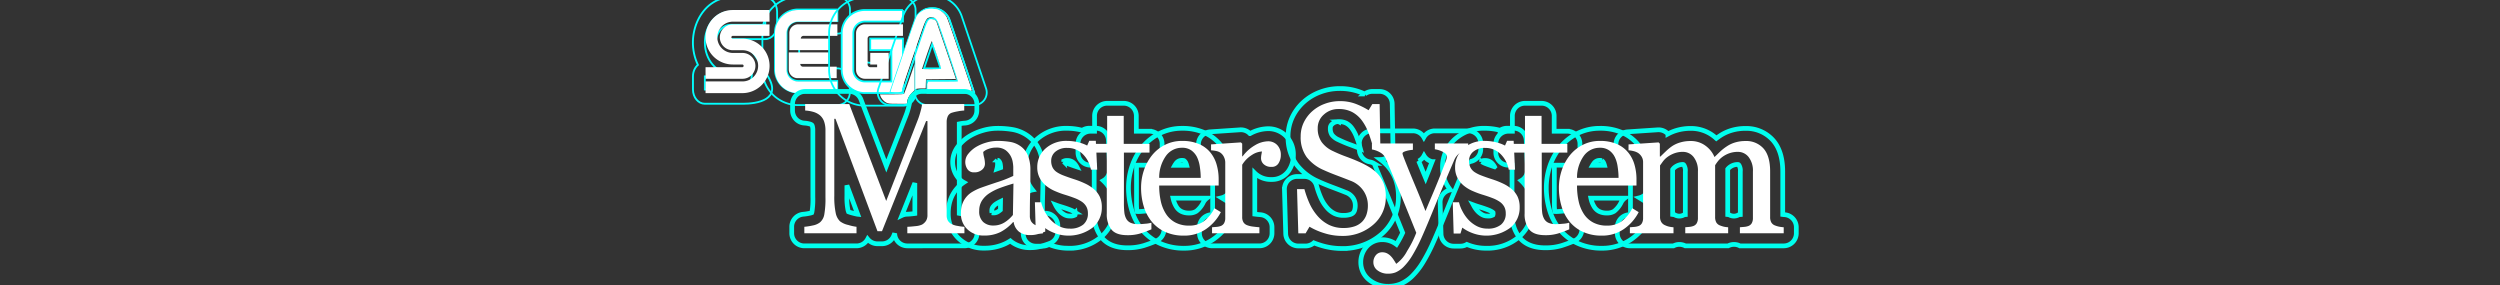 <?xml version="1.0" encoding="UTF-8" standalone="no"?>
<svg
   xmlns:dc="http://purl.org/dc/elements/1.1/"
   xmlns:cc="http://creativecommons.org/ns#"
   xmlns:rdf="http://www.w3.org/1999/02/22-rdf-syntax-ns#"
   xmlns:svg="http://www.w3.org/2000/svg"
   xmlns="http://www.w3.org/2000/svg"
   xmlns:sodipodi="http://sodipodi.sourceforge.net/DTD/sodipodi-0.dtd"
   xmlns:inkscape="http://www.inkscape.org/namespaces/inkscape"
   viewBox="0 0 1000 114"
   version="1.1"
   id="svg140"
   sodipodi:docname="logo.svg"
   inkscape:version="0.92.4 (5da689c313, 2019-01-14)">
  <rect x="0" y="0" width="1000" height="114" fill="#333333" stroke="none"/>
  <defs
     id="defs144" />
  <sodipodi:namedview
     pagecolor="#ffffff"
     bordercolor="#666666"
     borderopacity="1"
     objecttolerance="10"
     gridtolerance="10"
     guidetolerance="10"
     inkscape:pageopacity="0"
     inkscape:pageshadow="2"
     inkscape:window-width="1920"
     inkscape:window-height="1017"
     id="namedview142"
     showgrid="false"
     inkscape:pagecheckerboard="true"
     inkscape:zoom="1.6065466"
     inkscape:cx="329.39367"
     inkscape:cy="56.999996"
     inkscape:window-x="-8"
     inkscape:window-y="-8"
     inkscape:window-maximized="1"
     inkscape:current-layer="svg140"
     inkscape:snap-global="false" />
  <title
     id="title2">logo</title>
  <g
     id="g1192">
    <path
       sodipodi:nodetypes="cccsccsccccccscccccccccsccccccccc"
       d="m 306.082,4.68 0.029,5.267 h -13.895 c -3.251,0.018 -5.878,3.183 -5.878,7.08 0,3.897 2.627,7.062 5.878,7.08 h 3.623 c 2.697,-0.004 4.885,2.616 4.885,5.849 0,3.233 -2.188,5.852 -4.885,5.849 h -13.895 l -9.1e-4,-5.233 h 13.867 c 0.686,0.001 0.686,-1.232 0,-1.231 h -3.595 c -5.674,-0.011 -10.269,-5.528 -10.269,-12.33 0,-6.802 4.595,-12.319 10.269,-12.33 h 13.867 m 0,-5.704 h -13.867 c -11.538,0.017 -18.768,14.953 -13.056,26.969 -1.24,1.073 -1.975,2.794 -1.974,4.627 l 9.1e-4,5.233 c 6.4e-4,3.15 2.131,5.703 4.758,5.703 h 15.215 c 5.326,0.006 16.249,-1.427 9.646,-11.553 -3.487,-5.348 -5.641,-11.559 -10.967,-11.553 h -3.623 c -0.63,-0.029 -1.126,-0.654 -1.119,-1.41 -0.007,-0.744 0.499,-1.35 1.119,-1.341 h 13.895 c 2.64,4e-6 4.776,-2.577 4.758,-5.741 l -0.029,-5.267 c -0.017,-3.136 -2.142,-5.667 -4.758,-5.667 z"
       id="path15"
       inkscape:connector-curvature="0"
       style="fill:none;stroke:#00ffff;stroke-width:0.746;stroke-miterlimit:4;stroke-dasharray:none;stroke-opacity:1" />
    <path
       d="m 334.954,3.79 v 4.623 h -15.715 a 4.631,4.631 0 0 0 -4.623,4.563 v 14.778 a 4.604,4.604 0 0 0 4.623,4.624 l 15.655,7e-4 v 4.624 h -15.655 a 9.247,9.247 0 0 1 -9.247,-9.248 V 13.038 a 9.248,9.248 0 0 1 9.247,-9.248 h 15.715 m 0,-5.04 H 319.239 A 14.304,14.304 0 0 0 304.952,13.038 v 14.717 a 14.304,14.304 0 0 0 14.287,14.288 h 15.655 a 5.04,5.04 0 0 0 5.04,-5.04 v -4.624 a 5.04,5.04 0 0 0 -5.04,-5.04 l -15.238,-7e-4 V 13.453 h 15.297 a 5.04,5.04 0 0 0 5.04,-5.04 v -4.623 a 5.04,5.04 0 0 0 -5.04,-5.04 z"
       id="path19"
       inkscape:connector-curvature="0"
       style="fill:none;stroke:#00ffff;stroke-width:0.722;stroke-miterlimit:4;stroke-dasharray:none;stroke-opacity:1" />
    <path
       d="m 315.734,13.257 a 3.534,3.534 0 0 1 3.505,-3.536 h 15.715 v 4.624 h -13.538 a 1.065,1.065 0 0 0 -1.089,1.087 h 11.302 v 4.624 h -15.896 z"
       id="path113"
       inkscape:connector-curvature="0"
       style="fill:#ffffff;stroke-width:0.72;fill-opacity:1" />
    <path
       d="m 319.239,32.598 a 4.604,4.604 0 0 1 -4.623,-4.624 V 13.196 a 4.631,4.631 0 0 1 4.623,-4.563 h 15.715 V 4.01 h -15.715 a 9.248,9.248 0 0 0 -9.247,9.248 v 14.717 a 9.247,9.247 0 0 0 9.247,9.248 h 15.655 v -4.624 l -15.655,-7e-4 z"
       id="path111"
       inkscape:connector-curvature="0"
       style="fill:#ffffff;stroke-width:0.72;fill-opacity:1" />
    <path
       d="m 319.019,31.261 a 3.508,3.508 0 0 1 -3.505,-3.506 v -6.801 h 15.895 v 4.623 h -11.302 a 1.065,1.065 0 0 0 1.088,1.088 h 13.478 v 4.594 z"
       id="path115"
       inkscape:connector-curvature="0"
       style="fill:#ffffff;fill-opacity:1;stroke:none;stroke-width:0.72" />
    <path
       d="m 282.22,37.252 h 14.717 a 10.894,10.894 0 1 0 0,-21.789 h -3.837 a 0.542,0.542 0 0 1 -0.545,-0.544 0.549,0.549 0 0 1 0.545,-0.574 h 14.687 l 0.03,-4.594 h -14.717 a 5.168,5.168 0 0 0 0,10.336 h 3.837 a 6.241,6.241 0 1 1 0,12.481 h -14.717 v 4.683 z"
       id="path107"
       inkscape:connector-curvature="0"
       style="fill:#ffffff;stroke-width:0.72;fill-opacity:1" />
    <path
       d="m 282.22,31.511 h 14.717 a 5.168,5.168 0 1 0 0,-10.335 h -3.837 a 6.256,6.256 0 0 1 0,-12.511 h 14.717 l -0.03,-4.654 h -14.688 a 10.894,10.894 0 0 0 0,21.789 h 3.808 a 0.544,0.544 0 1 1 0,1.088 h -14.687 l 10e-4,4.624 z"
       id="path109"
       inkscape:connector-curvature="0"
       style="fill:#ffffff;stroke-width:0.72;stroke:none;fill-opacity:1" />
    <path
       d="m 345.985,32.598 a 4.65,4.65 0 0 1 -4.654,-4.624 V 13.258 a 4.644,4.644 0 0 1 4.625,-4.624 h 15.231 V 4.01 h -15.262 a 9.247,9.247 0 0 0 -9.247,9.248 v 14.717 a 9.273,9.273 0 0 0 9.278,9.248 h 15.231 v -21.789 h -13.086 v 4.623 h 8.462 v 12.542 z"
       id="path117"
       inkscape:connector-curvature="0"
       style="fill:#ffffff;stroke-width:0.72;fill-opacity:1" />
    <path
       style="fill:none;stroke:#00ffee;stroke-width:1.89;stroke-miterlimit:4;stroke-dasharray:none;stroke-opacity:1"
       inkscape:connector-curvature="0"
       id="path50"
       d="m 393.615,99.257 a 14.155,14.155 0 0 1 -10.128,-3.871 13.595,13.595 0 0 1 -4.162,-10.129 16.071,16.071 0 0 1 0.876,-5.411 13.938,13.938 0 0 1 2.725,-4.601 12.82,12.82 0 0 1 2.567,-2.282 7.732,7.732 0 0 1 -2.727,-2.533 10.112,10.112 0 0 1 -1.693,-5.679 10.245,10.245 0 0 1 2.239,-6.292 16.939,16.939 0 0 1 4.367,-3.902 21.977,21.977 0 0 1 5.2,-2.295 20.616,20.616 0 0 1 6.019,-0.929 35.222,35.222 0 0 1 6.241,0.499 14.9,14.9 0 0 1 6.242,2.721 13.383,13.383 0 0 1 4.461,5.758 20.343,20.343 0 0 1 1.354,7.899 c 0,3.457 -0.037,6.609 -0.11,9.366 -0.064,2.308 -0.099,4.892 -0.105,7.697 0.368,0.006 0.738,0.009 1.114,0.009 a 5.04,5.04 0 0 1 5.04,5.04 v 2.327 a 5.039,5.039 0 0 1 -3.314,4.735 c -1.184,0.432 -2.294,0.802 -3.3,1.1 a 15.397,15.397 0 0 1 -4.365,0.59 12.056,12.056 0 0 1 -7.649,-2.405 c -0.129,-0.101 -0.255,-0.205 -0.378,-0.311 q -0.832,0.53 -1.693,0.968 a 19.206,19.206 0 0 1 -8.821,1.931 z m 3.173,-14.144 a 1.822,1.822 0 0 0 0.508,0.056 3.203,3.203 0 0 0 1.84,-0.465 9.188,9.188 0 0 0 1.022,-0.753 l 0.059,-3.384 a 16.176,16.176 0 0 0 -1.827,1.034 4.778,4.778 0 0 0 -1.374,1.391 2.614,2.614 0 0 0 -0.289,1.352 3.955,3.955 0 0 0 0.062,0.769 z m 2.156,-21.015 a 14.336,14.336 0 0 1 0.076,1.455 7.839,7.839 0 0 1 -0.268,2.034 c 0.577,-0.202 1.079,-0.384 1.515,-0.546 v -0.285 c -0.011,-0.157 -0.065,-0.544 -0.145,-1.076 a 2.625,2.625 0 0 0 -0.295,-0.881 2.201,2.201 0 0 0 -0.553,-0.647 2.372,2.372 0 0 0 -0.331,-0.054 z" />
    <path
       style="fill:none;stroke:#00ffee;stroke-width:1.89;stroke-miterlimit:4;stroke-dasharray:none;stroke-opacity:1"
       inkscape:connector-curvature="0"
       id="path55"
       d="m 427.329,99.293 a 19.62,19.62 0 0 1 -7.732,-1.526 5.028,5.028 0 0 1 -2.541,0.688 h -2.731 a 5.04,5.04 0 0 1 -5.038,-4.893 l -0.364,-12.497 a 5.04,5.04 0 0 1 4.105,-5.1 15.847,15.847 0 0 1 -1.516,-2.272 13.951,13.951 0 0 1 -1.645,-6.8 14.935,14.935 0 0 1 4.877,-11.15 17.275,17.275 0 0 1 12.221,-4.418 23.184,23.184 0 0 1 5.52,0.689 q 0.22,0.056 0.436,0.112 a 5.035,5.035 0 0 1 2.786,-0.84 h 2.622 a 5.04,5.04 0 0 1 5.034,4.802 l 0.546,11.544 a 5.04,5.04 0 0 1 -2.572,4.635 14.194,14.194 0 0 1 3.154,4.321 14.863,14.863 0 0 1 1.28,6.335 15.297,15.297 0 0 1 -5.508,12.001 19.388,19.388 0 0 1 -12.935,4.368 z m -5.113,-17.324 a 10.845,10.845 0 0 0 1.574,2.353 7.539,7.539 0 0 0 2.055,1.613 4.126,4.126 0 0 0 2.031,0.47 3.582,3.582 0 0 0 2.154,-0.41 v 0 a 2.308,2.308 0 0 0 0.069,-0.974 l -0.001,0.001 c -0.013,0 -0.096,-0.089 -0.258,-0.206 a 9.159,9.159 0 0 0 -1.813,-0.892 c -1.053,-0.406 -2.251,-0.814 -3.553,-1.212 -0.712,-0.212 -1.472,-0.468 -2.268,-0.766 z m 3.325,-17.312 a 8.571,8.571 0 0 0 1.749,0.858 c 0.986,0.379 2.128,0.783 3.407,1.205 a 5.744,5.744 0 0 0 -1.119,-1.496 3.571,3.571 0 0 0 -2.688,-1.02 2.749,2.749 0 0 0 -1.367,0.238 c 0.004,0.091 0.011,0.162 0.018,0.215 z" />
    <path
       style="fill:none;stroke:#00ffee;stroke-width:1.89;stroke-miterlimit:4;stroke-dasharray:none;stroke-opacity:1"
       inkscape:connector-curvature="0"
       id="path60"
       d="m 450.912,99.109 c -4.6,0 -8.059,-1.397 -10.28,-4.152 a 14.849,14.849 0 0 1 -2.957,-9.59 V 66.077 h -1.444 a 5.04,5.04 0 0 1 -5.04,-5.04 v -3.499 a 5.04,5.04 0 0 1 5.04,-5.04 h 1.59 v -6.141 a 5.04,5.04 0 0 1 5.04,-5.04 h 6.629 a 5.04,5.04 0 0 1 5.04,5.04 v 6.141 h 5.268 a 5.04,5.04 0 0 1 5.04,5.04 v 3.499 a 5.04,5.04 0 0 1 -5.04,5.04 h -5.195 v 15.028 a 31.172,31.172 0 0 0 0.134,3.227 c 0.01,0.101 0.024,0.19 0.038,0.268 0.155,0.014 0.359,0.025 0.615,0.025 0.255,0 0.88,-0.019 2.199,-0.145 a 10.423,10.423 0 0 0 1.401,-0.186 4.901,4.901 0 0 1 1.641,-0.284 4.987,4.987 0 0 1 4.973,5.067 l 0.001,2.658 a 5.038,5.038 0 0 1 -3.101,4.655 c -1.706,0.712 -3.353,1.32 -4.893,1.81 a 21.869,21.869 0 0 1 -6.699,0.91 z" />
    <path
       style="fill:none;stroke:#00ffee;stroke-width:1.89;stroke-miterlimit:4;stroke-dasharray:none;stroke-opacity:1"
       inkscape:connector-curvature="0"
       id="path65"
       d="m 473.587,99.291 a 22.786,22.786 0 0 1 -9.735,-2.005 20.006,20.006 0 0 1 -7.156,-5.55 22.734,22.734 0 0 1 -4.06,-7.848 30.974,30.974 0 0 1 -1.247,-8.828 26.951,26.951 0 0 1 1.364,-8.444 24.534,24.534 0 0 1 4.106,-7.628 20.961,20.961 0 0 1 6.785,-5.51 19.922,19.922 0 0 1 9.214,-2.145 21.699,21.699 0 0 1 8.767,1.665 17.084,17.084 0 0 1 6.429,4.814 18.657,18.657 0 0 1 3.421,6.563 26.258,26.258 0 0 1 1.027,7.44 v 2.405 a 5.042,5.042 0 0 1 -3.871,4.904 l 2.34,1.436 a 5.039,5.039 0 0 1 1.827,6.64 23.439,23.439 0 0 1 -7.695,8.686 20.237,20.237 0 0 1 -11.519,3.405 z m -4.327,-19.803 a 10.454,10.454 0 0 0 1.419,3.416 5.096,5.096 0 0 0 1.886,1.677 6.599,6.599 0 0 0 3.097,0.626 5.144,5.144 0 0 0 2.858,-0.709 10.009,10.009 0 0 0 2.862,-3.654 5.04,5.04 0 0 1 1.38,-1.583 h -13.553 c 0.017,0.076 0.034,0.152 0.051,0.227 z m 5.41,-13.367 a 5.872,5.872 0 0 0 -0.368,-1.02 2.376,2.376 0 0 0 -0.736,-0.868 2.684,2.684 0 0 0 -0.78,-0.087 2.784,2.784 0 0 0 -2.409,1.282 5.436,5.436 0 0 0 -0.465,0.693 z" />
    <path
       style="fill:none;stroke:#00ffee;stroke-width:1.89;stroke-miterlimit:4;stroke-dasharray:none;stroke-opacity:1"
       inkscape:connector-curvature="0"
       id="path70"
       d="m 484.823,98.344 a 5.04,5.04 0 0 1 -5.04,-5.04 V 90.901 a 5.04,5.04 0 0 1 4.605,-5.021 l 0.672,-0.056 0.004,-20.556 a 9.862,9.862 0 0 0 -0.982,-0.113 5.041,5.041 0 0 1 -4.7,-5.029 v -2.368 a 5.04,5.04 0 0 1 4.702,-5.029 l 11.946,-0.802 c 0.112,-0.008 0.226,-0.011 0.338,-0.011 a 5.043,5.043 0 0 1 3.564,1.476 l 0.06,0.06 a 15.339,15.339 0 0 1 7.158,-1.973 9.971,9.971 0 0 1 7.363,3.037 10.471,10.471 0 0 1 2.851,7.502 11.036,11.036 0 0 1 -1.687,5.985 8.055,8.055 0 0 1 -7.066,3.789 9.164,9.164 0 0 1 -6.647,-2.501 l -0.045,-0.045 v 16.4 c 0.864,0.112 1.587,0.184 2.201,0.228 a 5.04,5.04 0 0 1 4.684,5.027 V 93.304 a 5.04,5.04 0 0 1 -5.04,5.04 z" />
    <path
       style="fill:none;stroke:#00ffee;stroke-width:1.89;stroke-miterlimit:4;stroke-dasharray:none;stroke-opacity:1"
       inkscape:connector-curvature="0"
       id="path75"
       d="m 536.693,99.404 a 28.288,28.288 0 0 1 -8.418,-1.301 q -1.419,-0.44 -2.727,-0.959 a 5.041,5.041 0 0 1 -3.315,1.243 h -2.913 a 5.04,5.04 0 0 1 -5.038,-4.895 l -0.509,-17.703 a 5.04,5.04 0 0 1 5.038,-5.185 h 2.95 a 5.04,5.04 0 0 1 4.856,3.691 34.027,34.027 0 0 0 1.849,5.151 15.556,15.556 0 0 0 2.448,3.74 9.475,9.475 0 0 0 2.892,2.235 8.01,8.01 0 0 0 3.613,0.736 8.447,8.447 0 0 0 2.73,-0.374 2.856,2.856 0 0 0 1.086,-0.611 2.59,2.59 0 0 0 0.591,-0.982 6.478,6.478 0 0 0 0.281,-2.064 5.326,5.326 0 0 0 -0.929,-3.022 5.824,5.824 0 0 0 -2.858,-2.133 q -2.326,-0.929 -5.325,-2.055 c -2.155,-0.807 -4.047,-1.585 -5.623,-2.312 a 22.104,22.104 0 0 1 -8.696,-6.68 18.326,18.326 0 0 1 -3.448,-11.374 17.824,17.824 0 0 1 1.68,-7.644 19.392,19.392 0 0 1 4.613,-6.154 20.676,20.676 0 0 1 6.596,-3.944 22.16,22.16 0 0 1 7.775,-1.393 22.616,22.616 0 0 1 8.22,1.436 q 0.909,0.351 1.787,0.742 a 5.037,5.037 0 0 1 3.034,-1.015 h 2.914 a 5.04,5.04 0 0 1 5.039,4.954 l 0.293,17.154 a 5.04,5.04 0 0 1 -4.984,5.126 20.449,20.449 0 0 1 2.606,2.343 17.313,17.313 0 0 1 3.475,5.716 19.831,19.831 0 0 1 1.086,6.757 19.523,19.523 0 0 1 -6.78,15.081 23.329,23.329 0 0 1 -15.89,5.694 z m -1.267,-50.747 a 3.474,3.474 0 0 0 -2.513,0.913 2.046,2.046 0 0 0 -0.789,1.695 4.553,4.553 0 0 0 0.634,2.635 6.592,6.592 0 0 0 2.609,1.991 51.398,51.398 0 0 0 4.771,2.013 c 1.358,0.492 2.704,1.018 4.018,1.569 -0.442,-1.57 -0.943,-3.112 -1.493,-4.593 a 14.893,14.893 0 0 0 -1.941,-3.651 6.895,6.895 0 0 0 -2.216,-1.954 6.431,6.431 0 0 0 -3.082,-0.619 z" />
    <path
       style="fill:none;stroke:#00ffee;stroke-width:1.89;stroke-miterlimit:4;stroke-dasharray:none;stroke-opacity:1"
       inkscape:connector-curvature="0"
       id="path80"
       d="m 555.438,114.516 a 11.676,11.676 0 0 1 -7.683,-2.508 8.989,8.989 0 0 1 -3.444,-6.973 9.379,9.379 0 0 1 2.247,-6.287 8.23,8.23 0 0 1 6.289,-2.87 9.227,9.227 0 0 1 4.358,1.022 10.703,10.703 0 0 1 1.361,0.851 45.384,45.384 0 0 0 2.505,-4.64 q -3.006,-7.471 -5.49,-13.514 -2.799,-6.794 -5.851,-14.067 c -0.03,-0.072 -0.04,-0.096 -0.171,-0.17 a 4.725,4.725 0 0 0 -1.576,-0.59 5.041,5.041 0 0 1 -4.256,-4.979 v -2.403 a 5.04,5.04 0 0 1 5.04,-5.04 h 16.393 a 5.04,5.04 0 0 1 4.39,2.562 5.038,5.038 0 0 1 4.389,-2.561 h 13.331 a 5.04,5.04 0 0 1 5.04,5.04 v 2.26 a 5.039,5.039 0 0 1 -4.186,4.967 h 10e-4 a 11.464,11.464 0 0 0 -1.137,0.607 1.561,1.561 0 0 0 -0.652,0.77 c -2.947,6.837 -5.455,12.798 -7.641,18.174 -2.299,5.639 -3.995,9.671 -5.187,12.327 a 71.213,71.213 0 0 1 -4.433,8.585 28.451,28.451 0 0 1 -4.295,5.45 15.151,15.151 0 0 1 -4.709,3.121 12.838,12.838 0 0 1 -4.636,0.866 z m 12.037,-50.101 q 1.168,2.907 2.794,6.793 1.233,-3.03 2.573,-6.52 l 0.018,-0.046 a 5.038,5.038 0 0 1 -3.247,-2.34 5.06,5.06 0 0 1 -2.137,2.113 z" />
    <path
       style="fill:none;stroke:#00ffee;stroke-width:1.89;stroke-miterlimit:4;stroke-dasharray:none;stroke-opacity:1"
       inkscape:connector-curvature="0"
       id="path85"
       d="m 594.462,99.293 a 19.593,19.593 0 0 1 -7.73,-1.527 5.027,5.027 0 0 1 -2.543,0.688 h -2.732 a 5.04,5.04 0 0 1 -5.038,-4.894 l -0.363,-12.497 a 5.039,5.039 0 0 1 4.103,-5.098 15.758,15.758 0 0 1 -1.519,-2.277 13.916,13.916 0 0 1 -1.643,-6.796 14.927,14.927 0 0 1 4.88,-11.151 17.269,17.269 0 0 1 12.218,-4.418 23.126,23.126 0 0 1 5.522,0.69 c 0.147,0.037 0.292,0.075 0.435,0.113 a 5.04,5.04 0 0 1 2.788,-0.841 h 2.62 a 5.04,5.04 0 0 1 5.034,4.802 l 0.546,11.544 a 5.04,5.04 0 0 1 -2.571,4.635 14.234,14.234 0 0 1 3.155,4.322 14.875,14.875 0 0 1 1.28,6.335 15.298,15.298 0 0 1 -5.508,12.001 19.397,19.397 0 0 1 -12.936,4.368 z m -5.116,-17.333 a 10.838,10.838 0 0 0 1.576,2.36 7.522,7.522 0 0 0 2.055,1.615 4.129,4.129 0 0 0 2.031,0.47 3.581,3.581 0 0 0 2.153,-0.409 v 0 a 1.565,1.565 0 0 0 0.092,-0.674 1.598,1.598 0 0 0 -0.02,-0.285 3.153,3.153 0 0 0 -0.264,-0.218 9.01,9.01 0 0 0 -1.813,-0.894 c -1.048,-0.404 -2.246,-0.812 -3.553,-1.211 -0.711,-0.211 -1.47,-0.467 -2.263,-0.764 z m 3.33,-17.302 a 8.628,8.628 0 0 0 1.754,0.859 c 0.963,0.371 2.102,0.775 3.399,1.204 a 5.752,5.752 0 0 0 -1.119,-1.501 3.575,3.575 0 0 0 -2.685,-1.014 2.746,2.746 0 0 0 -1.367,0.238 c 0.004,0.091 0.011,0.162 0.018,0.215 z" />
    <path
       style="fill:none;stroke:#00ffee;stroke-width:1.89;stroke-miterlimit:4;stroke-dasharray:none;stroke-opacity:1"
       inkscape:connector-curvature="0"
       id="path90"
       d="m 618.047,99.109 c -4.599,0 -8.058,-1.396 -10.28,-4.151 a 14.851,14.851 0 0 1 -2.957,-9.591 V 66.077 h -1.442 a 5.04,5.04 0 0 1 -5.04,-5.04 v -3.499 a 5.04,5.04 0 0 1 5.04,-5.04 h 1.586 v -6.141 a 5.04,5.04 0 0 1 5.04,-5.04 h 6.632 a 5.04,5.04 0 0 1 5.04,5.04 v 6.141 h 5.268 a 5.04,5.04 0 0 1 5.04,5.04 v 3.499 a 5.04,5.04 0 0 1 -5.04,5.04 h -5.196 v 15.028 a 31.513,31.513 0 0 0 0.135,3.231 c 0.011,0.099 0.025,0.188 0.039,0.265 0.154,0.013 0.357,0.024 0.612,0.024 0.256,0 0.882,-0.019 2.198,-0.145 a 10.395,10.395 0 0 0 1.401,-0.186 4.903,4.903 0 0 1 1.645,-0.285 4.985,4.985 0 0 1 4.97,5.068 l 0.001,2.658 a 5.041,5.041 0 0 1 -3.098,4.654 c -1.705,0.712 -3.353,1.321 -4.899,1.811 a 21.83,21.83 0 0 1 -6.694,0.909 z" />
    <path
       style="fill:none;stroke:#00ffee;stroke-width:1.89;stroke-miterlimit:4;stroke-dasharray:none;stroke-opacity:1"
       inkscape:connector-curvature="0"
       id="path95"
       d="m 640.719,99.291 a 22.768,22.768 0 0 1 -9.733,-2.005 20.038,20.038 0 0 1 -7.154,-5.545 22.772,22.772 0 0 1 -4.064,-7.852 30.935,30.935 0 0 1 -1.245,-8.828 27.041,27.041 0 0 1 1.361,-8.438 24.57,24.57 0 0 1 4.106,-7.632 20.925,20.925 0 0 1 6.787,-5.512 19.893,19.893 0 0 1 9.21,-2.145 21.701,21.701 0 0 1 8.769,1.665 17.079,17.079 0 0 1 6.429,4.814 18.65,18.65 0 0 1 3.421,6.56 26.339,26.339 0 0 1 1.025,7.443 v 2.405 a 5.041,5.041 0 0 1 -3.865,4.902 l 2.342,1.438 a 5.04,5.04 0 0 1 1.826,6.638 23.422,23.422 0 0 1 -7.697,8.687 20.239,20.239 0 0 1 -11.519,3.405 z m -4.327,-19.801 a 10.158,10.158 0 0 0 1.413,3.406 5.107,5.107 0 0 0 1.896,1.688 6.597,6.597 0 0 0 3.092,0.624 5.161,5.161 0 0 0 2.863,-0.711 10.072,10.072 0 0 0 2.863,-3.656 5.046,5.046 0 0 1 1.378,-1.58 h -13.557 c 0.016,0.077 0.034,0.153 0.051,0.229 z m 5.412,-13.369 a 5.904,5.904 0 0 0 -0.369,-1.02 2.319,2.319 0 0 0 -0.731,-0.866 l 10e-4,0.002 a 2.548,2.548 0 0 0 -0.787,-0.091 2.782,2.782 0 0 0 -2.408,1.281 5.328,5.328 0 0 0 -0.465,0.694 z" />
    <path
       style="fill:none;stroke:#00ffee;stroke-width:1.89;stroke-miterlimit:4;stroke-dasharray:none;stroke-opacity:1"
       inkscape:connector-curvature="0"
       id="path100"
       d="m 651.953,98.351 a 5.04,5.04 0 0 1 -5.04,-5.04 v -2.405 a 5.039,5.039 0 0 1 4.623,-5.022 l 0.654,-0.055 0.004,-20.493 a 6.258,6.258 0 0 0 -1.147,-0.183 5.04,5.04 0 0 1 -4.676,-5.027 v -2.366 a 5.04,5.04 0 0 1 4.705,-5.029 l 12.021,-0.802 c 0.112,-0.008 0.224,-0.011 0.335,-0.011 a 5.043,5.043 0 0 1 3.564,1.476 l 0.181,0.182 a 18.059,18.059 0 0 1 3.395,-1.401 19.311,19.311 0 0 1 5.611,-0.804 14.756,14.756 0 0 1 9.018,2.872 q 0.701,0.523 1.33,1.095 0.659,-0.496 1.422,-1.005 a 17.116,17.116 0 0 1 4.565,-2.152 19.196,19.196 0 0 1 5.665,-0.809 14.25,14.25 0 0 1 10.972,4.667 c 2.618,2.946 3.94,7.161 3.94,12.541 v 17.224 c 0.226,0.03 0.475,0.055 0.738,0.073 a 5.04,5.04 0 0 1 4.693,5.028 v 2.405 a 5.04,5.04 0 0 1 -5.041,5.04 l -17.527,-7.92e-4 a 5.048,5.048 0 0 0 -4.699,-0.003 H 674.109 a 5.046,5.046 0 0 0 -4.706,0.006 z m 17.101,-12.554 c 0.217,0.035 0.458,0.063 0.725,0.083 a 3.652,3.652 0 0 0 3.906,0 l 0.442,-0.039 0.003,-17.194 a 4.141,4.141 0 0 0 -0.551,-2.599 c -0.221,-0.264 -0.271,-0.264 -0.456,-0.264 a 4.741,4.741 0 0 0 -1.637,0.266 6.017,6.017 0 0 0 -1.57,0.842 3.667,3.667 0 0 0 -0.733,0.736 l -0.129,0.179 z m 22.53,0.076 a 3.726,3.726 0 0 0 3.95,0.006 l 0.588,-0.049 0.004,-17.181 a 4.146,4.146 0 0 0 -0.548,-2.599 c -0.221,-0.264 -0.267,-0.264 -0.458,-0.264 a 5.051,5.051 0 0 0 -1.689,0.262 5.438,5.438 0 0 0 -1.508,0.799 4.266,4.266 0 0 0 -0.806,0.774 l -0.031,0.04 v 18.169 c 0.13,0.015 0.294,0.03 0.496,0.043 z" />
    <path
       inkscape:connector-curvature="0"
       id="path1123"
       d="m 354.417,40.995 c -0.955,-0.504 -2.009,-1.764 -2.288,-2.734 l -0.142,-0.495 h 4.719 c 3.51,0 4.776,-0.07 4.942,-0.275 0.122,-0.151 1.119,-2.899 2.215,-6.107 l 1.993,-5.832 0.012,5.236 0.012,5.236 -1.172,1.146 c -1.163,1.138 -1.909,2.632 -1.909,3.826 v 0.511 h -3.707 c -3.455,0 -3.772,-0.035 -4.676,-0.512 z"
       style="opacity:1;vector-effect:none;fill:#fffffe;fill-opacity:1;stroke:none;stroke-width:0.416;stroke-linecap:butt;stroke-linejoin:miter;stroke-miterlimit:4;stroke-dasharray:none;stroke-dashoffset:0;stroke-opacity:1" />
    <path
       d="m 361.187,4.01 v 4.623 h -15.231 a 4.644,4.644 0 0 0 -4.625,4.624 v 14.717 a 4.65,4.65 0 0 0 4.654,4.624 l 10.578,3.81e-4 V 20.057 h -8.462 v -4.623 h 13.086 v 21.789 h -15.231 a 9.273,9.273 0 0 1 -9.278,-9.248 V 13.258 a 9.247,9.247 0 0 1 9.247,-9.248 h 15.262 m 0,-5.04 H 345.924 A 14.304,14.304 0 0 0 331.637,13.258 v 14.717 a 14.319,14.319 0 0 0 14.318,14.288 h 15.231 a 5.04,5.04 0 0 0 5.04,-5.04 v -21.789 a 5.021,5.021 0 0 0 -1.32,-3.4 5.021,5.021 0 0 0 1.32,-3.4 V 4.01 a 5.04,5.04 0 0 0 -5.04,-5.04 z M 346.37,27.558 v -2.766 a 5.029,5.029 0 0 0 1.73,0.305 h 3.422 v 2.461 l -5.152,-1.8e-4 z"
       id="path31"
       inkscape:connector-curvature="0"
       style="fill:none;stroke-width:0.722;stroke:#00ffff;stroke-opacity:1;stroke-miterlimit:4;stroke-dasharray:none" />
    <g
       transform="translate(-0.44)"
       id="g1130">
      <g
         id="g1113"
         transform="translate(-55.238,11.004)">
        <path
           inkscape:connector-curvature="0"
           id="path1103"
           d="m 411.436,26.267 c 0.003,-0.325 10.175,-29.777 10.511,-30.435 0.583,-1.142 2.218,-2.648 3.534,-3.256 0.826,-0.382 1.442,-0.475 3.12,-0.476 1.797,-1.416e-4 2.261,0.08 3.301,0.574 1.404,0.666 2.902,2.106 3.514,3.378 0.235,0.489 2.653,7.499 5.374,15.579 l 4.947,14.69 h -9.668 -9.668 V 23.681 21.04 h 6.075 c 5.696,0 6.066,-0.024 5.927,-0.385 -0.082,-0.212 -1.825,-5.337 -3.874,-11.389 -2.049,-6.052 -3.846,-11.235 -3.993,-11.517 -0.311,-0.597 -1.251,-1.137 -1.978,-1.136 -0.278,4.525e-4 -0.81,0.186 -1.182,0.413 -0.738,0.45 -0.08,-1.353 -7.818,21.428 l -2.672,7.868 h -2.725 c -1.499,0 -2.724,-0.025 -2.724,-0.055 z m 9.489,-13.589 c 2.404,-7.081 4.632,-13.495 4.95,-14.255 0.728,-1.737 1.35,-2.25 2.726,-2.25 1.329,0 1.982,0.501 2.644,2.028 0.539,1.244 7.92,22.955 7.92,23.297 0,0.12 -2.531,0.204 -6.162,0.204 h -6.162 v 1.981 1.981 h 9.023 c 4.963,0 9.023,-0.025 9.023,-0.055 -0.003,-0.463 -9.863,-29.145 -10.242,-29.796 -1.18,-2.024 -3.461,-3.24 -6.075,-3.24 -1.46,0 -1.883,0.097 -3.147,0.719 -2.003,0.986 -2.935,2.205 -3.922,5.13 -0.42,1.245 -2.658,7.822 -4.974,14.614 -2.315,6.792 -4.21,12.416 -4.21,12.497 0,0.081 0.954,0.119 2.119,0.084 l 2.119,-0.063 z"
           style="opacity:1;vector-effect:none;fill:#fffffe;fill-opacity:1;stroke:none;stroke-width:0.416;stroke-linecap:butt;stroke-linejoin:miter;stroke-miterlimit:4;stroke-dasharray:none;stroke-dashoffset:0;stroke-opacity:1" />
        <path
           d="m 428.616,-7.758 a 7.201,7.201 0 0 1 6.982,4.896 l 9.731,28.86 h -18.706 v -4.624 h 12.3 l -7.95,-23.451 a 2.577,2.577 0 0 0 -4.745,0 l -9.518,28.074 h -4.897 l 9.823,-28.86 a 7.163,7.163 0 0 1 6.981,-4.896 m 0,-5.04 a 12.263,12.263 0 0 0 -11.778,8.39 l -9.797,28.782 a 5.04,5.04 0 0 0 4.771,6.664 h 4.897 a 5.04,5.04 0 0 0 4.773,-3.422 l 0.203,-0.6 a 5.042,5.042 0 0 0 4.937,4.022 H 445.329 a 5.04,5.04 0 0 0 4.776,-6.65 L 440.396,-4.406 A 12.282,12.282 0 0 0 428.616,-12.798 Z m -3.374,29.324 3.358,-9.903 3.293,9.712 h -5.27 a 5.043,5.043 0 0 0 -1.381,0.191 z"
           id="path43"
           inkscape:connector-curvature="0"
           style="fill:none;stroke:#00ffff;stroke-width:0.722;stroke-miterlimit:4;stroke-dasharray:none;stroke-opacity:1" />
        <path
           inkscape:connector-curvature="0"
           id="path1099"
           d="m 412.316,25.132 c 0,-0.476 9.834,-28.849 10.238,-29.539 0.611,-1.043 1.866,-2.114 3.111,-2.655 1.046,-0.455 4.023,-0.513 5.194,-0.101 1.26,0.443 2.846,1.815 3.494,3.023 0.319,0.596 2.665,7.273 5.212,14.838 2.547,7.565 4.698,13.928 4.78,14.14 0.14,0.363 -0.362,0.385 -8.678,0.385 h -8.826 v -1.761 -1.761 h 6.162 c 5.012,0 6.162,-0.055 6.162,-0.296 0,-0.163 -1.829,-5.679 -4.064,-12.258 -4.665,-13.731 -4.45,-13.305 -6.719,-13.305 -2.263,0 -2.069,-0.379 -6.574,12.885 -2.156,6.349 -4.291,12.657 -4.743,14.019 l -0.823,2.476 h -1.962 c -1.079,0 -1.962,-0.04 -1.962,-0.089 z"
           style="opacity:1;vector-effect:none;fill:#fffffe;fill-opacity:1;stroke:none;stroke-width:0.416;stroke-linecap:butt;stroke-linejoin:miter;stroke-miterlimit:4;stroke-dasharray:none;stroke-dashoffset:0;stroke-opacity:1" />
        <path
           inkscape:connector-curvature="0"
           id="path1101"
           d="m 411.876,25.666 c 0,-0.119 0.196,-0.75 0.436,-1.403 0.24,-0.653 2.452,-7.146 4.917,-14.428 2.465,-7.283 4.726,-13.662 5.026,-14.176 2.459,-4.223 9.187,-4.259 11.764,-0.063 0.354,0.577 2.742,7.306 5.526,15.579 2.696,8.01 4.902,14.596 4.902,14.636 0,0.04 -4.016,0.073 -8.923,0.073 h -8.923 v -1.768 -1.768 l 6.126,-0.093 c 3.369,-0.051 6.182,-0.15 6.251,-0.219 0.158,-0.159 -7.326,-22.559 -8.078,-24.176 -0.634,-1.365 -1.554,-2.056 -2.737,-2.056 -1.163,0 -2.186,0.738 -2.726,1.966 -0.391,0.89 -9.544,27.771 -9.544,28.029 0,0.048 -0.903,0.087 -2.008,0.087 -1.138,0 -2.008,-0.094 -2.008,-0.216 z"
           style="opacity:1;vector-effect:none;fill:#fffffe;fill-opacity:1;stroke:none;stroke-width:0.423;stroke-linecap:butt;stroke-linejoin:miter;stroke-miterlimit:4;stroke-dasharray:none;stroke-dashoffset:0;stroke-opacity:1" />
      </g>
    </g>
    <path
       inkscape:connector-curvature="0"
       id="path1121"
       d="m 366.101,29.115 v -6.505 l 2.351,-6.995 c 2.502,-7.442 2.785,-7.999 4.074,-7.999 0.806,0 1.836,0.523 2.041,1.037 0.086,0.216 1.876,5.467 3.976,11.668 l 3.82,11.275 -5.985,0.059 -5.985,0.059 -0.064,1.816 -0.064,1.816 h -1.394 c -0.767,0 -1.704,0.062 -2.082,0.138 l -0.688,0.138 z m 10.343,-1.619 C 376.585,27.356 372.893,16.419 372.705,16.419 c -0.078,0 -0.968,2.451 -1.979,5.447 -1.011,2.996 -1.872,5.546 -1.914,5.667 -0.077,0.222 7.407,0.186 7.631,-0.037 z"
       style="opacity:1;vector-effect:none;fill:#fffffe;fill-opacity:1;stroke:none;stroke-width:0.416;stroke-linecap:butt;stroke-linejoin:miter;stroke-miterlimit:4;stroke-dasharray:none;stroke-dashoffset:0;stroke-opacity:1" />
    <path
       d="m 342.418,27.975 a 3.561,3.561 0 0 0 3.536,3.536 h 9.519 V 21.145 H 348.1 v 4.654 h 2.75 v 1.088 h -2.719 a 1.102,1.102 0 0 1 -1.088,-1.088 V 15.433 a 1.066,1.066 0 0 1 1.088,-1.088 H 361.185 V 9.721 h -15.231 a 3.561,3.561 0 0 0 -3.536,3.536 z"
       id="path119"
       inkscape:connector-curvature="0"
       style="fill:#ffffff;stroke-width:0.72;stroke:none;fill-opacity:1" />
    <path
       style="fill:none;stroke:#00ffee;stroke-width:1.89;stroke-miterlimit:4;stroke-dasharray:none;stroke-opacity:1"
       inkscape:connector-curvature="0"
       id="path45"
       d="m 362.928,98.348 a 5.04,5.04 0 0 1 -5.04,-5.019 l -0.405,1.013 a 5.042,5.042 0 0 1 -4.679,3.167 h -1.82 a 5.04,5.04 0 0 1 -3.914,-1.864 5.04,5.04 0 0 1 -4.465,2.699 h -20.872 a 5.04,5.04 0 0 1 -5.04,-5.04 v -2.585 a 5.04,5.04 0 0 1 4.601,-5.021 21.865,21.865 0 0 0 2.793,-0.444 4.403,4.403 0 0 0 0.61,-0.175 3.02,3.02 0 0 0 0.093,-0.338 30.763,30.763 0 0 0 0.352,-5.967 V 52.328 a 6.029,6.029 0 0 0 -0.224,-1.978 1.082,1.082 0 0 0 -0.207,-0.382 2.361,2.361 0 0 0 -0.818,-0.377 9.171,9.171 0 0 0 -2.076,-0.35 5.041,5.041 0 0 1 -4.795,-5.034 v -2.585 a 5.04,5.04 0 0 1 5.04,-5.04 h 17.629 a 5.04,5.04 0 0 1 4.709,3.244 l 10.129,26.547 7.894,-20.245 a 26.904,26.904 0 0 0 0.993,-3.135 c 0.331,-1.313 0.386,-1.716 0.392,-1.757 a 4.924,4.924 0 0 1 5.023,-4.654 h 16.864 a 5.04,5.04 0 0 1 5.04,5.04 v 2.585 a 5.04,5.04 0 0 1 -4.852,5.036 14.091,14.091 0 0 0 -1.886,0.25 c -0.103,0.02 -0.2,0.038 -0.292,0.056 v 35.805 c 0.094,0.019 0.2,0.04 0.317,0.061 a 14.578,14.578 0 0 0 1.909,0.264 5.039,5.039 0 0 1 4.878,5.037 v 2.589 a 5.045,5.045 0 0 1 -5.043,5.042 z m -2.175,-12.175 a 5.032,5.032 0 0 1 2.046,-0.491 c 0.664,-0.017 1.586,-0.093 2.742,-0.225 q 0.219,-0.024 0.392,-0.048 l 10e-4,-12.182 z m -17.679,-0.473 -4.316,-11.553 v 4.226 a 25.709,25.709 0 0 0 0.423,5.626 5.018,5.018 0 0 0 0.226,0.725 11.552,11.552 0 0 0 1.257,0.409 c 1.552,0.427 2.131,0.533 2.277,0.556 q 0.067,0.004 0.133,0.011 z" />
    <g
       style="fill:#ffffff;fill-opacity:1;stroke:none"
       transform="matrix(1.44,0,0,1.44,-202.391,-44.604)"
       id="g6708-2"
       data-name="g6708">
      <g
         style="fill:#ffffff;fill-opacity:1;stroke:none"
         id="flowRoot6696-2"
         data-name="flowRoot6696">
        <path
           id="path6717-2"
           data-name="path6717"
           d="m 408.442,95.772 h -15.859 v -1.797 q 0.861,-0.022 2.214,-0.178 a 5.486,5.486 0 0 0 1.86,-0.43 3.243,3.243 0 0 0 1.151,-1.1 3.008,3.008 0 0 0 0.366,-1.556 V 64.608 h -0.379 L 385.552,95.189 h -1.264 L 372.627,63.976 h -0.329 v 21.424 a 21.493,21.493 0 0 0 0.392,4.729 4.374,4.374 0 0 0 1.202,2.325 5.826,5.826 0 0 0 2.3,1.015 13.538,13.538 0 0 0 2.277,0.504 v 1.796 H 363.975 v -1.796 a 18.506,18.506 0 0 0 2.39,-0.378 4.629,4.629 0 0 0 1.935,-0.835 3.699,3.699 0 0 0 1.214,-2.176 25.212,25.212 0 0 0 0.329,-4.907 V 67.314 a 7.514,7.514 0 0 0 -0.379,-2.604 4.076,4.076 0 0 0 -1.087,-1.644 5.006,5.006 0 0 0 -1.922,-1.013 9.873,9.873 0 0 0 -2.251,-0.379 v -1.795 h 12.243 l 10.269,26.913 8.778,-22.512 a 22.065,22.065 0 0 0 0.822,-2.593 12.051,12.051 0 0 0 0.367,-1.808 h 11.711 v 1.796 a 13.188,13.188 0 0 0 -1.808,0.228 12.49,12.49 0 0 0 -1.606,0.379 1.86,1.86 0 0 0 -1.164,1.013 3.862,3.862 0 0 0 -0.304,1.542 v 25.876 a 3.309,3.309 0 0 0 0.304,1.493 2.574,2.574 0 0 0 1.164,1.06 5.745,5.745 0 0 0 1.619,0.469 13.395,13.395 0 0 0 1.846,0.239 v 1.798 h -0.002 z"
           inkscape:connector-curvature="0"
           style="fill:#ffffff;fill-opacity:1;stroke:none" />
        <path
           id="path6719-2"
           data-name="path6719"
           d="m 430.891,95.315 c -0.792,0.289 -1.487,0.519 -2.086,0.696 a 7.181,7.181 0 0 1 -2.036,0.265 4.957,4.957 0 0 1 -3.15,-0.922 4.258,4.258 0 0 1 -1.505,-2.693 h -0.152 a 12.321,12.321 0 0 1 -3.529,2.782 9.864,9.864 0 0 1 -4.54,0.961 6.408,6.408 0 0 1 -4.616,-1.721 5.922,5.922 0 0 1 -1.808,-4.502 7.658,7.658 0 0 1 0.405,-2.58 6.417,6.417 0 0 1 2.883,-3.401 15.163,15.163 0 0 1 1.948,-0.949 q 1.14,-0.429 4.616,-1.594 a 34.012,34.012 0 0 0 4.692,-1.82 v -2.503 a 10.437,10.437 0 0 0 -0.139,-1.265 5.311,5.311 0 0 0 -0.595,-1.771 5.059,5.059 0 0 0 -1.429,-1.631 4.286,4.286 0 0 0 -2.617,-0.695 5.886,5.886 0 0 0 -2.163,0.391 3.953,3.953 0 0 0 -1.403,0.823 6.899,6.899 0 0 0 0.24,1.492 7.696,7.696 0 0 1 0.24,1.821 2.168,2.168 0 0 1 -0.798,1.618 3.126,3.126 0 0 1 -2.213,0.733 2.068,2.068 0 0 1 -1.86,-0.897 3.549,3.549 0 0 1 0.229,-4.237 8.246,8.246 0 0 1 2.138,-1.896 11.711,11.711 0 0 1 2.757,-1.202 10.792,10.792 0 0 1 3.162,-0.494 20.85,20.85 0 0 1 3.706,0.29 6.824,6.824 0 0 1 2.871,1.253 5.851,5.851 0 0 1 1.96,2.541 10.856,10.856 0 0 1 0.67,4.136 q 0,3.617 -0.075,6.411 -0.077,2.797 -0.075,6.11 a 3.101,3.101 0 0 0 0.341,1.57 2.742,2.742 0 0 0 1.05,0.985 2.549,2.549 0 0 0 1.202,0.253 q 0.821,0.026 1.681,0.027 v 1.616 h -0.001 z m -8.827,-13.356 q -2.151,0.634 -3.769,1.239 a 15.117,15.117 0 0 0 -3.009,1.518 6.871,6.871 0 0 0 -2,2.035 5.195,5.195 0 0 0 -0.733,2.795 3.942,3.942 0 0 0 1.101,3.086 4.034,4.034 0 0 0 2.795,0.987 5.748,5.748 0 0 0 3.162,-0.873 9.149,9.149 0 0 0 2.302,-2.062 z"
           inkscape:connector-curvature="0"
           style="fill:#ffffff;fill-opacity:1;stroke:none" />
        <path
           id="path6721-2"
           data-name="path6721"
           d="m 444.462,83.554 a 6.4,6.4 0 0 1 1.594,2.098 6.841,6.841 0 0 1 0.556,2.909 7.096,7.096 0 0 1 -2.592,5.667 11.079,11.079 0 0 1 -10.726,1.416 10.942,10.942 0 0 1 -2.618,-1.442 l -0.505,1.645 h -1.897 l -0.253,-8.678 h 1.745 a 9.599,9.599 0 0 0 0.86,2.3 11.049,11.049 0 0 0 1.594,2.378 8.763,8.763 0 0 0 2.365,1.873 6.335,6.335 0 0 0 3.099,0.76 5.676,5.676 0 0 0 3.744,-1.102 3.876,3.876 0 0 0 1.316,-3.15 3.786,3.786 0 0 0 -0.418,-1.832 4.084,4.084 0 0 0 -1.227,-1.354 9.694,9.694 0 0 0 -2.049,-1.049 q -1.214,-0.467 -2.707,-0.924 a 24.54,24.54 0 0 1 -2.643,-0.974 10.61,10.61 0 0 1 -2.492,-1.455 7.134,7.134 0 0 1 -1.821,-2.175 6.21,6.21 0 0 1 -0.709,-3.035 6.829,6.829 0 0 1 2.277,-5.186 8.578,8.578 0 0 1 6.097,-2.125 12.527,12.527 0 0 1 2.997,0.378 10.535,10.535 0 0 1 2.492,0.911 l 0.582,-1.315 h 1.821 l 0.379,8.017 h -1.745 a 8.024,8.024 0 0 0 -2.29,-4.364 5.977,5.977 0 0 0 -4.289,-1.681 4.8,4.8 0 0 0 -3.263,1.038 3.216,3.216 0 0 0 -1.189,2.504 4.095,4.095 0 0 0 0.392,1.897 3.5,3.5 0 0 0 1.177,1.291 9.626,9.626 0 0 0 1.91,0.949 c 0.767,0.295 1.715,0.631 2.846,0.999 a 24.657,24.657 0 0 1 3.149,1.239 10.655,10.655 0 0 1 2.44,1.576 z"
           inkscape:connector-curvature="0"
           style="fill:#ffffff;fill-opacity:1;stroke:none" />
        <path
           id="path6723-2"
           data-name="path6723"
           d="m 460.386,94.682 q -1.645,0.685 -3.111,1.152 a 11.899,11.899 0 0 1 -3.592,0.467 q -3.137,0 -4.414,-1.58 A 6.931,6.931 0 0 1 447.991,90.258 V 73.362 h -4.503 v -2.429 h 4.604 v -7.765 h 4.604 v 7.765 h 7.158 v 2.429 h -7.107 V 87.298 a 24.815,24.815 0 0 0 0.114,2.62 4.842,4.842 0 0 0 0.543,1.833 2.595,2.595 0 0 0 1.214,1.113 5.193,5.193 0 0 0 2.175,0.379 q 0.632,0 1.86,-0.116 a 8.035,8.035 0 0 0 1.733,-0.29 l 5.1e-4,1.846 z"
           inkscape:connector-curvature="0"
           style="fill:#ffffff;fill-opacity:1;stroke:none" />
        <path
           id="path6725-2"
           data-name="path6725"
           d="m 479.673,89.903 a 12.759,12.759 0 0 1 -4.199,4.755 10.567,10.567 0 0 1 -6.045,1.769 12.303,12.303 0 0 1 -5.275,-1.062 10.373,10.373 0 0 1 -3.731,-2.883 12.245,12.245 0 0 1 -2.188,-4.248 17.919,17.919 0 0 1 -0.721,-5.134 15.152,15.152 0 0 1 0.771,-4.769 13.486,13.486 0 0 1 2.264,-4.211 11.006,11.006 0 0 1 3.579,-2.897 10.317,10.317 0 0 1 4.794,-1.1 11.57,11.57 0 0 1 4.679,0.86 8.348,8.348 0 0 1 3.162,2.351 9.434,9.434 0 0 1 1.733,3.341 14.675,14.675 0 0 1 0.569,4.172 v 1.67 h -16.516 a 19.6,19.6 0 0 0 0.467,4.453 10.675,10.675 0 0 0 1.48,3.517 7.021,7.021 0 0 0 2.579,2.314 7.948,7.948 0 0 0 3.794,0.845 7.001,7.001 0 0 0 3.882,-1.051 10.335,10.335 0 0 0 3.149,-3.779 z m -5.59,-9.511 a 20.714,20.714 0 0 0 -0.24,-3.035 9.346,9.346 0 0 0 -0.771,-2.707 5.17,5.17 0 0 0 -1.594,-1.897 4.34,4.34 0 0 0 -2.605,-0.733 5.414,5.414 0 0 0 -4.415,2.214 10.333,10.333 0 0 0 -1.909,6.157 l 11.534,5.3e-4 z"
           inkscape:connector-curvature="0"
           style="fill:#ffffff;fill-opacity:1;stroke:none" />
        <path
           id="path6727-2"
           data-name="path6727"
           d="m 496.329,74.043 a 4.198,4.198 0 0 1 -0.632,2.289 2.138,2.138 0 0 1 -1.947,0.998 2.962,2.962 0 0 1 -2.164,-0.734 2.229,2.229 0 0 1 -0.746,-1.617 5.322,5.322 0 0 1 0.088,-1.012 q 0.088,-0.458 0.164,-0.911 a 5.599,5.599 0 0 0 -2.782,0.961 8.257,8.257 0 0 0 -2.707,2.731 V 91.266 a 2.732,2.732 0 0 0 0.342,1.444 2.054,2.054 0 0 0 1.074,0.835 6.649,6.649 0 0 0 1.631,0.377 c 0.667,0.087 1.244,0.144 1.734,0.179 v 1.669 h -13.154 v -1.669 c 0.388,-0.033 0.789,-0.065 1.201,-0.1 a 4.387,4.387 0 0 0 1.076,-0.204 1.819,1.819 0 0 0 1.049,-0.796 2.847,2.847 0 0 0 0.341,-1.479 V 76.118 a 3.516,3.516 0 0 0 -0.366,-1.543 3.074,3.074 0 0 0 -1.025,-1.214 3.446,3.446 0 0 0 -1.138,-0.443 10.497,10.497 0 0 0 -1.417,-0.189 v -1.645 l 8.296,-0.557 0.354,0.354 v 3.516 h 0.126 a 11.359,11.359 0 0 1 3.491,-3.111 7.372,7.372 0 0 1 3.516,-1.063 3.441,3.441 0 0 1 2.593,1.038 3.828,3.828 0 0 1 1,2.78 z"
           inkscape:connector-curvature="0"
           style="fill:#ffffff;fill-opacity:1;stroke:none" />
        <path
           id="path6729-2"
           data-name="path6729"
           d="m 523.27,79.305 a 8.406,8.406 0 0 1 1.68,2.771 10.259,10.259 0 0 1 0.546,3.502 9.975,9.975 0 0 1 -3.517,7.842 12.744,12.744 0 0 1 -8.726,3.085 16.083,16.083 0 0 1 -4.805,-0.745 18.529,18.529 0 0 1 -4.148,-1.808 l -1.087,1.847 h -2.023 l -0.354,-12.293 h 2.048 a 27.065,27.065 0 0 0 1.48,4.11 14.37,14.37 0 0 0 2.239,3.428 10.133,10.133 0 0 0 3.072,2.378 8.957,8.957 0 0 0 4.084,0.885 9.235,9.235 0 0 0 3.049,-0.455 5.357,5.357 0 0 0 2.112,-1.291 5.299,5.299 0 0 0 1.202,-1.959 7.837,7.837 0 0 0 0.393,-2.594 7.214,7.214 0 0 0 -1.213,-4.01 7.466,7.466 0 0 0 -3.618,-2.82 q -1.645,-0.658 -3.769,-1.455 -2.123,-0.796 -3.667,-1.506 a 11.9,11.9 0 0 1 -4.718,-3.579 9.297,9.297 0 0 1 -1.681,-5.781 8.865,8.865 0 0 1 0.834,-3.819 9.948,9.948 0 0 1 2.378,-3.162 10.814,10.814 0 0 1 3.465,-2.062 11.84,11.84 0 0 1 4.173,-0.746 12.181,12.181 0 0 1 4.44,0.76 21.2,21.2 0 0 1 3.578,1.768 l 1.038,-1.72 h 2.024 l 0.203,11.913 h -2.048 q -0.554,-2.049 -1.252,-3.922 a 13.779,13.779 0 0 0 -1.808,-3.389 8.324,8.324 0 0 0 -2.654,-2.342 7.828,7.828 0 0 0 -3.844,-0.873 5.885,5.885 0 0 0 -4.098,1.542 4.911,4.911 0 0 0 -1.695,3.769 6.492,6.492 0 0 0 1.088,3.858 7.953,7.953 0 0 0 3.161,2.516 38.957,38.957 0 0 0 3.628,1.529 q 1.784,0.647 3.453,1.38 a 25.527,25.527 0 0 1 2.921,1.494 11.253,11.253 0 0 1 2.439,1.953 z"
           inkscape:connector-curvature="0"
           style="fill:#ffffff;fill-opacity:1;stroke:none" />
        <path
           id="path6731-2"
           data-name="path6731"
           d="m 522.043,103.916 a 3.016,3.016 0 0 1 0.695,-2.063 2.2,2.2 0 0 1 1.732,-0.797 2.942,2.942 0 0 1 1.391,0.304 4.016,4.016 0 0 1 1.038,0.783 6.447,6.447 0 0 1 0.809,1.037 q 0.431,0.66 0.682,1.088 a 10.124,10.124 0 0 0 3.025,-3.566 28.665,28.665 0 0 0 2.541,-5.061 q -2.406,-5.992 -4.351,-10.725 -1.948,-4.73 -4.072,-9.79 a 3.639,3.639 0 0 0 -1.619,-1.809 6.727,6.727 0 0 0 -2.277,-0.823 v -1.669 h 11.384 v 1.77 a 8.229,8.229 0 0 0 -1.822,0.316 c -0.708,0.195 -1.062,0.418 -1.062,0.67 a 1.893,1.893 0 0 0 0.115,0.506 c 0.075,0.237 0.163,0.482 0.267,0.733 q 0.961,2.505 2.934,7.222 1.975,4.721 3.06,7.551 1.139,-2.708 2.365,-5.602 1.228,-2.897 2.746,-6.842 c 0.118,-0.319 0.289,-0.761 0.504,-1.327 a 4.164,4.164 0 0 0 0.33,-1.455 c 0,-0.438 -0.382,-0.847 -1.151,-1.228 a 6.898,6.898 0 0 0 -2.189,-0.696 v -1.618 h 9.258 v 1.57 a 6.256,6.256 0 0 0 -1.999,0.872 4.571,4.571 0 0 0 -1.847,2.112 q -3.011,6.982 -5.35,12.723 -2.341,5.743 -3.553,8.447 a 46.553,46.553 0 0 1 -2.846,5.528 16.541,16.541 0 0 1 -2.442,3.123 7.101,7.101 0 0 1 -2.11,1.43 5.413,5.413 0 0 1 -1.958,0.367 4.71,4.71 0 0 1 -3.1,-0.934 2.739,2.739 0 0 1 -1.127,-2.149 z"
           inkscape:connector-curvature="0"
           style="fill:#ffffff;fill-opacity:1;stroke:none" />
        <path
           id="path6733-2"
           data-name="path6733"
           d="m 560.529,83.554 a 6.425,6.425 0 0 1 1.593,2.098 6.841,6.841 0 0 1 0.556,2.909 7.095,7.095 0 0 1 -2.591,5.667 11.077,11.077 0 0 1 -10.725,1.416 10.943,10.943 0 0 1 -2.619,-1.442 l -0.506,1.645 h -1.897 l -0.252,-8.678 h 1.745 a 9.433,9.433 0 0 0 0.861,2.3 11.01,11.01 0 0 0 1.594,2.378 8.732,8.732 0 0 0 2.365,1.873 6.327,6.327 0 0 0 3.098,0.76 5.675,5.675 0 0 0 3.744,-1.102 3.88,3.88 0 0 0 1.315,-3.15 3.792,3.792 0 0 0 -0.418,-1.832 4.084,4.084 0 0 0 -1.229,-1.354 9.662,9.662 0 0 0 -2.047,-1.049 q -1.214,-0.467 -2.708,-0.924 a 24.42,24.42 0 0 1 -2.643,-0.974 10.576,10.576 0 0 1 -2.492,-1.455 7.145,7.145 0 0 1 -1.822,-2.175 6.193,6.193 0 0 1 -0.708,-3.035 6.827,6.827 0 0 1 2.278,-5.186 8.572,8.572 0 0 1 6.095,-2.125 12.499,12.499 0 0 1 2.996,0.378 10.549,10.549 0 0 1 2.493,0.911 l 0.583,-1.315 h 1.82 l 0.379,8.017 h -1.745 a 8.04,8.04 0 0 0 -2.287,-4.364 5.98,5.98 0 0 0 -4.29,-1.681 4.799,4.799 0 0 0 -3.264,1.038 3.213,3.213 0 0 0 -1.188,2.504 4.089,4.089 0 0 0 0.392,1.897 3.507,3.507 0 0 0 1.176,1.291 9.72,9.72 0 0 0 1.912,0.949 c 0.764,0.295 1.715,0.631 2.845,0.999 a 24.621,24.621 0 0 1 3.151,1.239 10.727,10.727 0 0 1 2.439,1.576 z"
           inkscape:connector-curvature="0"
           style="fill:#ffffff;fill-opacity:1;stroke:none" />
        <path
           id="path6735-2"
           data-name="path6735"
           d="m 576.451,94.682 q -1.643,0.685 -3.113,1.152 a 11.873,11.873 0 0 1 -3.59,0.467 q -3.136,0 -4.415,-1.58 A 6.934,6.934 0 0 1 564.057,90.258 V 73.362 H 559.555 v -2.429 h 4.601 v -7.765 h 4.605 v 7.765 h 7.158 v 2.429 H 568.811 V 87.298 a 24.941,24.941 0 0 0 0.115,2.62 4.814,4.814 0 0 0 0.546,1.833 2.591,2.591 0 0 0 1.211,1.113 5.197,5.197 0 0 0 2.175,0.379 q 0.633,0 1.859,-0.116 a 8.023,8.023 0 0 0 1.733,-0.29 l 10e-4,1.846 z"
           inkscape:connector-curvature="0"
           style="fill:#ffffff;fill-opacity:1;stroke:none" />
        <path
           id="path6737-2"
           data-name="path6737"
           d="m 595.738,89.903 a 12.747,12.747 0 0 1 -4.199,4.755 10.567,10.567 0 0 1 -6.046,1.769 12.305,12.305 0 0 1 -5.273,-1.062 10.398,10.398 0 0 1 -3.733,-2.883 12.272,12.272 0 0 1 -2.188,-4.248 17.901,17.901 0 0 1 -0.72,-5.134 15.21,15.21 0 0 1 0.771,-4.769 13.497,13.497 0 0 1 2.264,-4.211 10.984,10.984 0 0 1 3.579,-2.897 10.308,10.308 0 0 1 4.792,-1.1 11.568,11.568 0 0 1 4.68,0.86 8.348,8.348 0 0 1 3.162,2.351 9.435,9.435 0 0 1 1.734,3.341 14.73,14.73 0 0 1 0.567,4.172 v 1.67 h -16.515 a 19.627,19.627 0 0 0 0.467,4.453 10.568,10.568 0 0 0 1.481,3.517 7.03,7.03 0 0 0 2.578,2.314 7.944,7.944 0 0 0 3.795,0.845 7.007,7.007 0 0 0 3.883,-1.051 10.372,10.372 0 0 0 3.151,-3.779 z m -5.591,-9.511 a 20.642,20.642 0 0 0 -0.24,-3.035 9.283,9.283 0 0 0 -0.771,-2.707 5.148,5.148 0 0 0 -1.593,-1.897 4.347,4.347 0 0 0 -2.606,-0.733 5.415,5.415 0 0 0 -4.414,2.214 10.337,10.337 0 0 0 -1.91,6.157 l 11.534,5.3e-4 z"
           inkscape:connector-curvature="0"
           style="fill:#ffffff;fill-opacity:1;stroke:none" />
        <path
           id="path6739-2"
           data-name="path6739"
           d="m 636.021,95.772 h -12.167 v -1.671 q 0.582,-0.049 1.177,-0.099 a 4.424,4.424 0 0 0 1.048,-0.203 1.826,1.826 0 0 0 1.05,-0.797 2.835,2.835 0 0 0 0.342,-1.479 V 78.647 a 6.134,6.134 0 0 0 -1.203,-4.059 3.759,3.759 0 0 0 -2.995,-1.429 7.004,7.004 0 0 0 -2.327,0.378 7.274,7.274 0 0 0 -1.997,1.062 6.429,6.429 0 0 0 -1.23,1.201 11.943,11.943 0 0 0 -0.746,1.074 v 14.392 a 3.066,3.066 0 0 0 0.305,1.456 1.966,1.966 0 0 0 1.038,0.873 8.249,8.249 0 0 0 1.05,0.342 7.405,7.405 0 0 0 1.226,0.164 v 1.669 H 608.68 V 94.101 c 0.388,-0.032 0.76,-0.066 1.124,-0.1 a 4.195,4.195 0 0 0 0.997,-0.204 1.817,1.817 0 0 0 1.05,-0.796 2.835,2.835 0 0 0 0.344,-1.48 v -12.874 a 6.13,6.13 0 0 0 -1.205,-4.059 3.757,3.757 0 0 0 -2.994,-1.429 6.8,6.8 0 0 0 -2.328,0.393 7.715,7.715 0 0 0 -1.998,1.076 6.054,6.054 0 0 0 -1.239,1.252 c -0.337,0.466 -0.59,0.815 -0.76,1.05 v 14.291 a 2.726,2.726 0 0 0 0.355,1.442 2.215,2.215 0 0 0 1.06,0.887 5.144,5.144 0 0 0 1.087,0.378 8.31,8.31 0 0 0 1.24,0.178 v 1.67 h -12.118 v -1.67 c 0.388,-0.032 0.788,-0.065 1.204,-0.1 a 4.392,4.392 0 0 0 1.074,-0.203 1.81,1.81 0 0 0 1.048,-0.797 2.84,2.84 0 0 0 0.341,-1.479 v -15.505 A 2.862,2.862 0 0 0 596.596,74.565 a 3.351,3.351 0 0 0 -1.023,-1.102 4.256,4.256 0 0 0 -1.188,-0.493 7.803,7.803 0 0 0 -1.467,-0.242 v -1.643 l 8.348,-0.556 0.353,0.353 v 3.566 h 0.178 c 0.421,-0.419 0.936,-0.919 1.543,-1.493 a 13.996,13.996 0 0 1 1.695,-1.39 8.152,8.152 0 0 1 2.216,-1.012 9.868,9.868 0 0 1 2.87,-0.405 6.793,6.793 0 0 1 4.173,1.302 7.396,7.396 0 0 1 2.504,3.15 q 0.912,-0.883 1.607,-1.555 a 13.423,13.423 0 0 1 1.834,-1.429 8.4,8.4 0 0 1 2.264,-1.063 9.789,9.789 0 0 1 2.896,-0.405 6.384,6.384 0 0 1 5.01,2.073 q 1.844,2.075 1.845,6.377 v 12.671 a 3.032,3.032 0 0 0 0.306,1.455 1.957,1.957 0 0 0 1.038,0.872 6.887,6.887 0 0 0 1.149,0.343 10.3,10.3 0 0 0 1.278,0.163 v 1.67 h -0.003 v -8.8e-4 z"
           inkscape:connector-curvature="0"
           style="fill:#ffffff;fill-opacity:1;stroke:none" />
      </g>
    </g>
  </g>
</svg>
